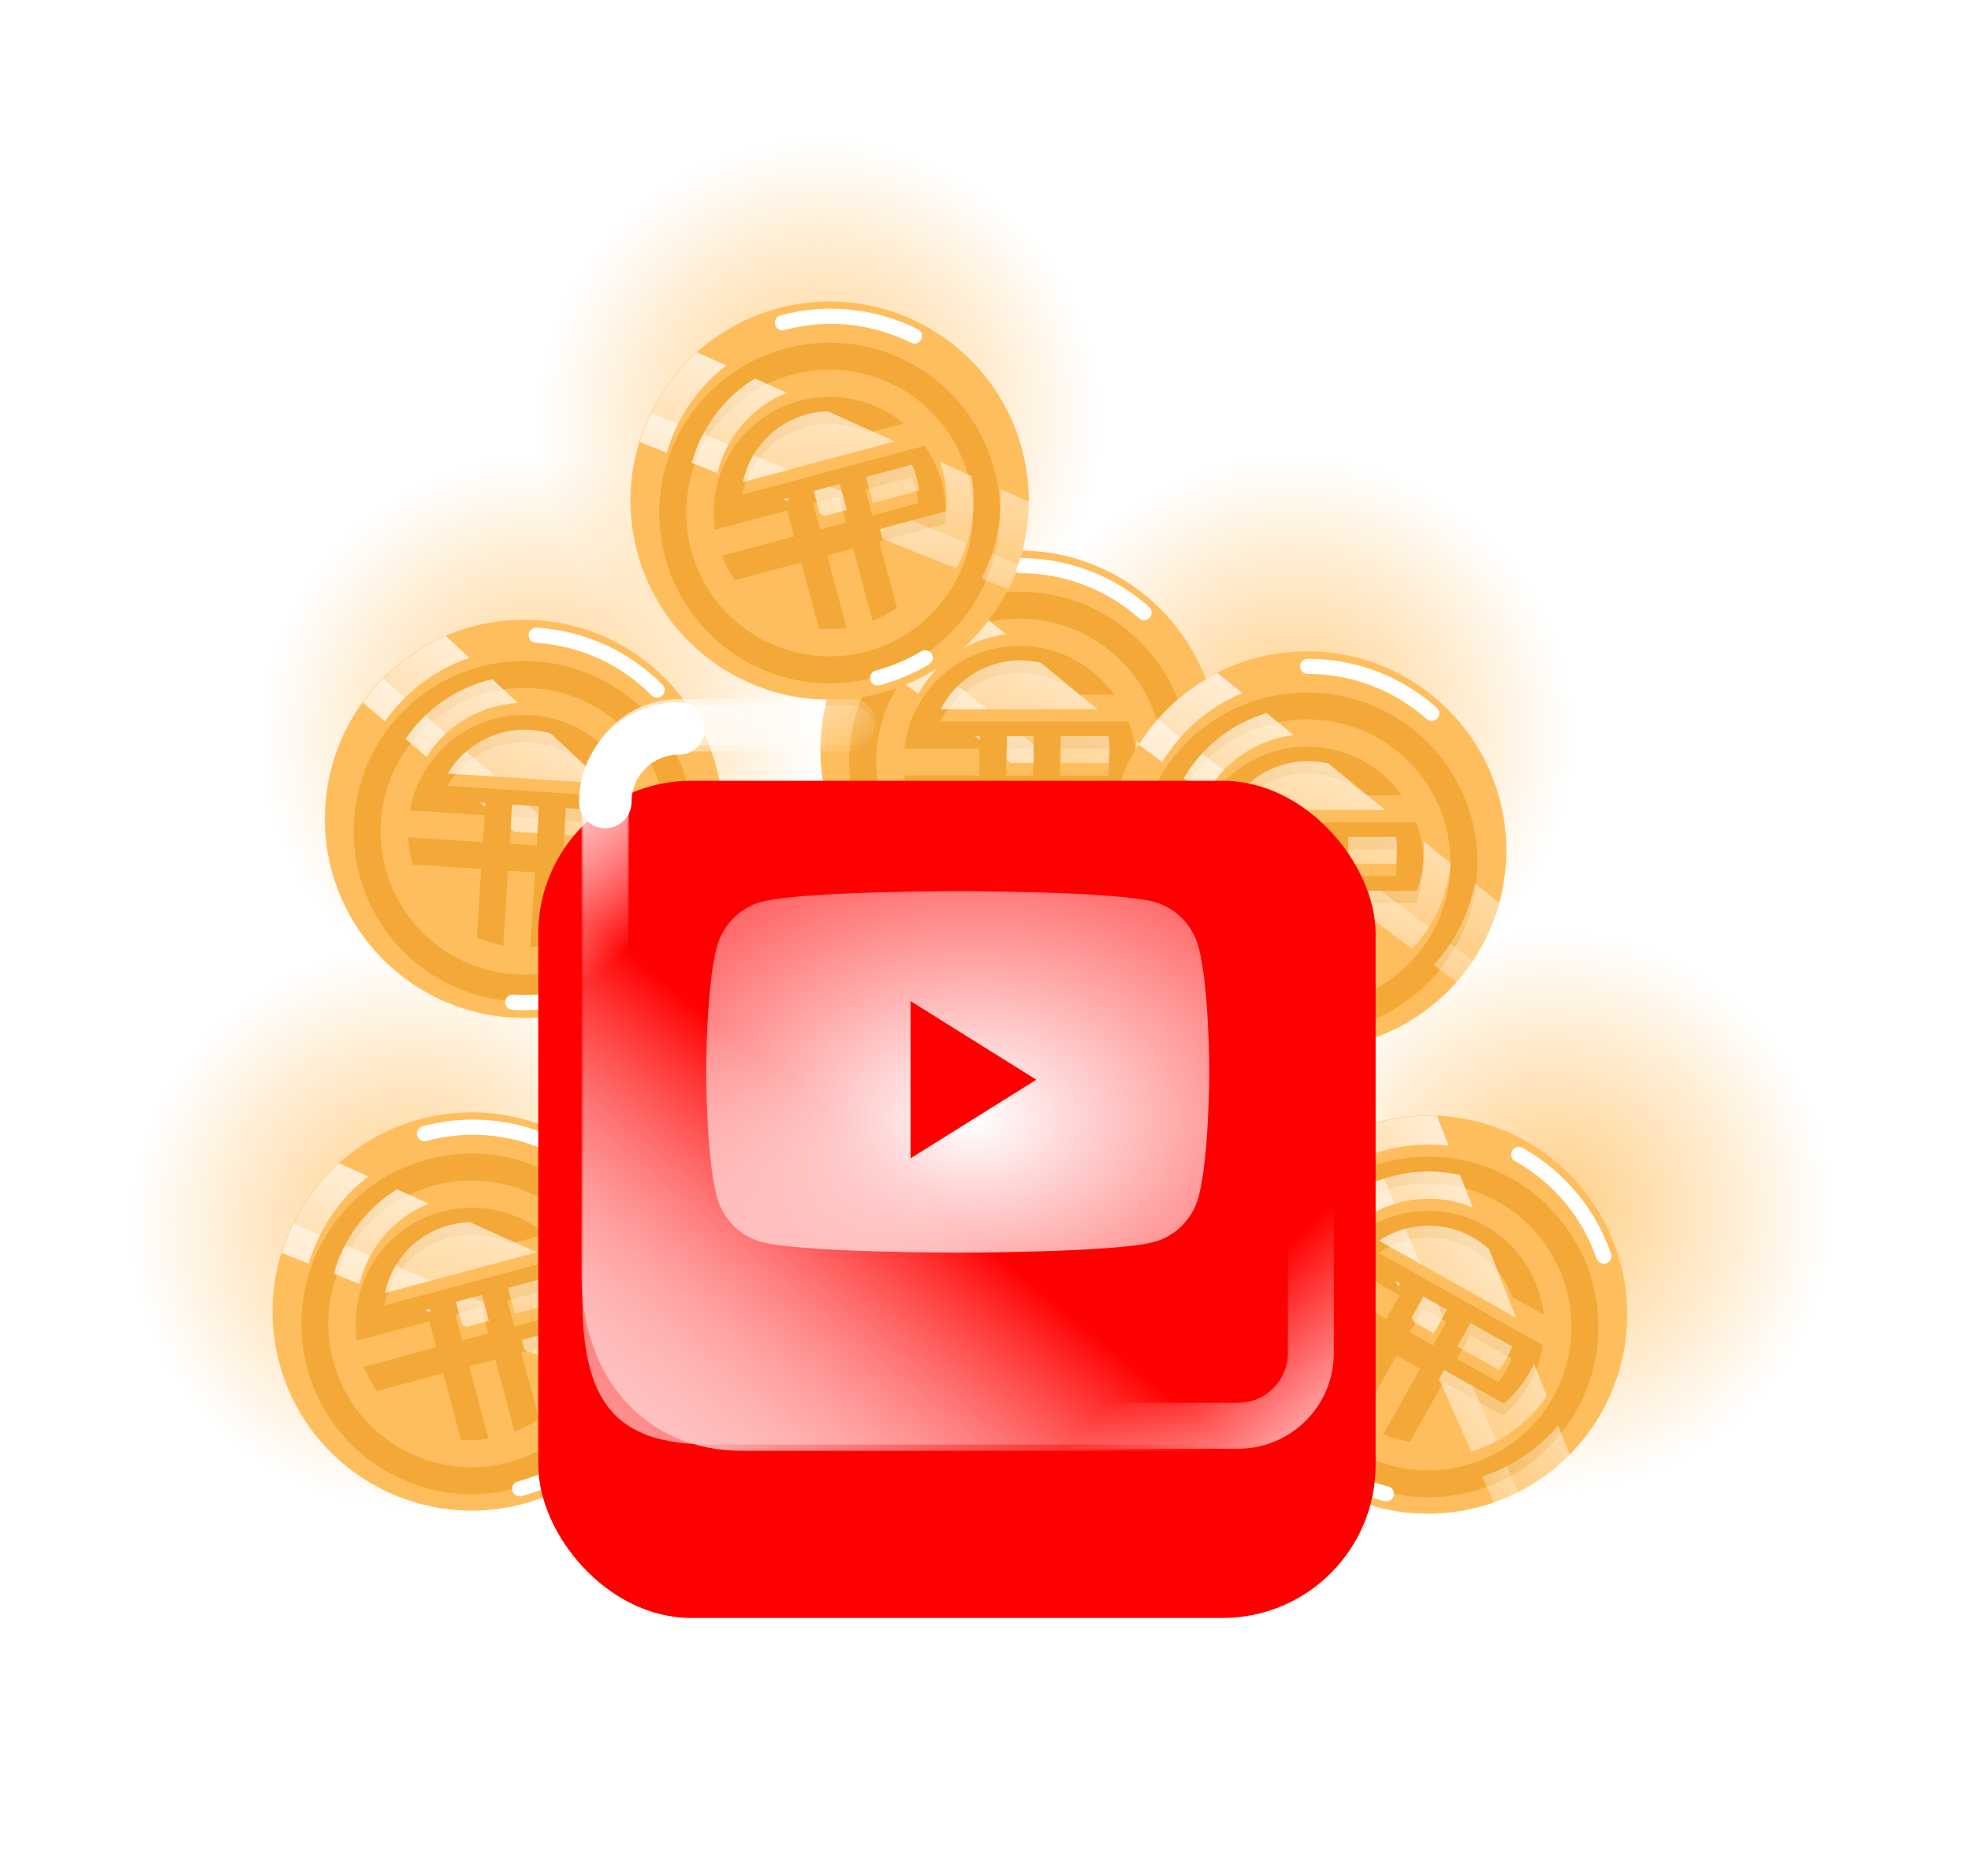 <svg width="166" height="158" viewBox="0 0 166 158" fill="none" xmlns="http://www.w3.org/2000/svg">
<g filter="url(#filter0_f)">
<circle cx="69.041" cy="35.382" r="23.521" fill="url(#paint0_radial)"/>
</g>
<g filter="url(#filter1_f)">
<circle cx="108.79" cy="62.023" r="23.521" fill="url(#paint1_radial)"/>
</g>
<g filter="url(#filter2_f)">
<circle cx="45.695" cy="62.023" r="23.521" fill="url(#paint2_radial)"/>
</g>
<g filter="url(#filter3_f)">
<circle cx="34.654" cy="103.366" r="23.521" fill="url(#paint3_radial)"/>
</g>
<g filter="url(#filter4_f)">
<circle cx="130.561" cy="102.036" r="23.521" fill="url(#paint4_radial)"/>
</g>
<g filter="url(#filter5_d)">
<path d="M102.64 55.787C102.64 65.049 95.131 72.559 85.868 72.559C76.605 72.559 69.096 65.049 69.096 55.787C69.096 46.524 76.605 39.014 85.868 39.014C95.131 39.014 102.64 46.524 102.64 55.787Z" fill="#FFBE5E"/>
<g filter="url(#filter6_i)">
<path d="M79.232 52.383H79.171C80.413 49.942 82.949 48.269 85.876 48.269C87.764 48.269 89.489 48.965 90.809 50.114H90.855H93.852C92.078 47.624 89.167 46 85.876 46C80.855 46 76.717 49.781 76.155 54.652L82.473 54.652V56.92H76.154L76.156 56.938C76.248 57.721 76.432 58.474 76.697 59.19H82.472V64.965C83.192 65.231 83.953 65.416 84.74 65.508V59.19H87.009V65.508C87.798 65.417 88.558 65.232 89.278 64.965V59.19H95.053C95.446 58.13 95.661 56.983 95.661 55.786C95.661 54.59 95.446 53.443 95.053 52.383H93.709H79.232ZM87.01 56.921H84.741V54.652H87.01V56.921ZM93.308 56.921H89.279V54.652H93.308C93.364 55.023 93.393 55.401 93.393 55.787C93.393 56.172 93.364 56.551 93.308 56.921Z" fill="#F4A837"/>
<path d="M85.868 41.439C77.944 41.439 71.52 47.863 71.52 55.786C71.52 63.71 77.944 70.134 85.868 70.134C93.792 70.134 100.216 63.71 100.216 55.786C100.216 47.863 93.792 41.439 85.868 41.439ZM85.868 67.861C79.199 67.861 73.793 62.455 73.793 55.786C73.793 49.118 79.199 43.712 85.868 43.712C92.537 43.712 97.943 49.118 97.943 55.786C97.943 62.455 92.537 67.861 85.868 67.861Z" fill="#F4A837"/>
</g>
<path fill-rule="evenodd" clip-rule="evenodd" d="M85.268 40.28C85.268 39.927 85.554 39.641 85.907 39.641C90.077 39.641 93.885 41.198 96.779 43.761C97.044 43.995 97.068 44.399 96.834 44.663C96.6 44.927 96.196 44.952 95.932 44.718C93.263 42.354 89.753 40.919 85.907 40.919C85.554 40.919 85.268 40.633 85.268 40.28Z" fill="white"/>
<path fill-rule="evenodd" clip-rule="evenodd" d="M85.268 71.255C85.268 71.608 85.554 71.894 85.907 71.894C87.459 71.894 88.962 71.678 90.387 71.274C90.726 71.178 90.924 70.825 90.828 70.486C90.731 70.146 90.378 69.949 90.038 70.045C88.726 70.416 87.34 70.616 85.907 70.616C85.554 70.616 85.268 70.902 85.268 71.255Z" fill="white"/>
<g style="mix-blend-mode:overlay">
<path d="M71.703 46.881C73.314 44.316 75.6 42.217 78.312 40.834L80.399 42.539C77.584 43.714 75.223 45.759 73.653 48.339L71.703 46.881Z" fill="url(#paint5_linear)"/>
<path d="M94.702 64.072C96.509 62.157 97.697 59.651 97.945 56.874L95.682 55.025C95.701 55.276 95.711 55.53 95.711 55.787C95.711 56.983 95.496 58.13 95.103 59.19H89.328V60.055L94.702 64.072Z" fill="url(#paint6_linear)"/>
<path d="M96.532 65.44C98.261 63.54 99.487 61.174 99.999 58.552L102.078 60.251C101.391 62.746 100.142 65.008 98.475 66.893L96.532 65.44Z" fill="url(#paint7_linear)"/>
<path d="M85.135 56.921L84.791 56.664V54.653H87.06V56.921H85.135Z" fill="url(#paint8_linear)"/>
<path d="M82.523 54.969L82.099 54.652L82.523 54.652V54.969Z" fill="url(#paint9_linear)"/>
<path d="M77.337 51.092L75.483 49.707C77.011 47.092 79.493 45.102 82.452 44.217L84.724 46.073C81.533 46.464 78.816 48.391 77.337 51.092Z" fill="url(#paint10_linear)"/>
<path d="M87.657 48.469C87.102 48.339 86.522 48.269 85.926 48.269C82.999 48.269 80.463 49.942 79.222 52.383H92.448L87.657 48.469Z" fill="url(#paint11_linear)"/>
<path d="M89.329 56.921H93.358C93.414 56.551 93.443 56.172 93.443 55.787C93.443 55.401 93.414 55.023 93.358 54.653H89.329V56.921Z" fill="url(#paint12_linear)"/>
</g>
<g style="mix-blend-mode:overlay">
<path fill-rule="evenodd" clip-rule="evenodd" d="M73.275 44.766C72.698 45.427 72.172 46.134 71.703 46.881L73.653 48.339C74.107 47.593 74.627 46.892 75.205 46.243L73.275 44.766ZM77.015 47.63C76.434 48.264 75.92 48.96 75.483 49.707L77.337 51.093C77.749 50.34 78.257 49.648 78.845 49.032L77.015 47.63ZM80.66 50.422C80.081 50.991 79.593 51.653 79.222 52.383H83.22L80.66 50.422ZM86.182 54.653H84.791V56.664L85.135 56.921H87.06V55.325L86.182 54.653ZM92.106 59.19H89.328V60.055L94.702 64.072C95.227 63.515 95.7 62.909 96.113 62.26L92.106 59.19ZM99.845 65.119L97.923 63.646C97.507 64.281 97.041 64.881 96.532 65.44L98.475 66.893C98.97 66.333 99.428 65.741 99.845 65.119ZM82.523 54.969L82.099 54.652L82.523 54.652V54.969Z" fill="url(#paint13_linear)"/>
</g>
</g>
<g filter="url(#filter7_d)">
<path d="M60.87 62.691C60.277 71.934 52.303 78.947 43.059 78.354C33.815 77.761 26.802 69.787 27.395 60.542C27.988 51.299 35.963 44.286 45.207 44.879C54.451 45.472 61.464 53.447 60.87 62.691Z" fill="#FFBE5E"/>
<g filter="url(#filter8_i)">
<path d="M37.729 57.795L37.668 57.791C39.064 55.435 41.702 53.928 44.623 54.115C46.507 54.236 48.184 55.041 49.427 56.272L49.473 56.275L52.464 56.467C50.853 53.868 48.051 52.061 44.768 51.85C39.757 51.529 35.385 55.038 34.512 59.863L40.818 60.267L40.672 62.531L34.366 62.126L34.367 62.144C34.409 62.931 34.544 63.695 34.763 64.425L40.526 64.795L40.156 70.558C40.857 70.871 41.605 71.104 42.385 71.246L42.79 64.941L45.054 65.086L44.649 71.391C45.442 71.351 46.213 71.215 46.948 70.995L47.318 65.231L53.081 65.601C53.541 64.568 53.829 63.438 53.906 62.243C53.982 61.049 53.841 59.891 53.517 58.808L52.176 58.722L37.729 57.795ZM45.2 62.822L42.936 62.676L43.081 60.413L45.345 60.558L45.2 62.822ZM51.485 63.225L47.464 62.967L47.61 60.703L51.63 60.961C51.662 61.334 51.667 61.714 51.642 62.099C51.618 62.483 51.565 62.859 51.485 63.225Z" fill="#F4A837"/>
<path d="M45.052 47.298C37.144 46.791 30.323 52.79 29.815 60.698C29.308 68.605 35.307 75.427 43.214 75.934C51.122 76.442 57.944 70.443 58.451 62.535C58.959 54.628 52.96 47.806 45.052 47.298ZM43.36 73.666C36.705 73.239 31.656 67.498 32.083 60.843C32.51 54.188 38.252 49.139 44.906 49.566C51.561 49.993 56.61 55.735 56.183 62.39C55.756 69.045 50.015 74.094 43.36 73.666Z" fill="#F4A837"/>
</g>
<path fill-rule="evenodd" clip-rule="evenodd" d="M44.527 46.104C44.55 45.752 44.853 45.484 45.206 45.507C49.367 45.774 53.068 47.571 55.792 50.315C56.041 50.565 56.039 50.969 55.789 51.218C55.538 51.467 55.134 51.465 54.885 51.215C52.372 48.685 48.962 47.029 45.124 46.782C44.772 46.76 44.504 46.456 44.527 46.104Z" fill="white"/>
<path fill-rule="evenodd" clip-rule="evenodd" d="M42.544 77.014C42.521 77.367 42.788 77.67 43.141 77.693C44.69 77.792 46.203 77.673 47.651 77.362C47.996 77.287 48.215 76.948 48.141 76.603C48.067 76.258 47.727 76.038 47.382 76.112C46.048 76.399 44.653 76.509 43.222 76.418C42.87 76.395 42.566 76.662 42.544 77.014Z" fill="white"/>
<g style="mix-blend-mode:overlay">
<path d="M30.567 51.822C32.339 49.365 34.755 47.417 37.55 46.211L39.523 48.046C36.639 49.038 34.152 50.928 32.42 53.402L30.567 51.822Z" fill="url(#paint14_linear)"/>
<path d="M52.418 70.451C54.344 68.655 55.69 66.23 56.115 63.475L53.975 61.485C53.978 61.737 53.972 61.991 53.956 62.247C53.879 63.441 53.591 64.572 53.131 65.604L47.368 65.234L47.312 66.098L52.418 70.451Z" fill="url(#paint15_linear)"/>
<path d="M54.157 71.933C56.004 70.148 57.379 67.865 58.058 65.282L60.024 67.11C59.178 69.556 57.787 71.733 56.003 73.507L54.157 71.933Z" fill="url(#paint16_linear)"/>
<path d="M43.329 62.702L43.002 62.423L43.131 60.416L45.395 60.561L45.25 62.825L43.329 62.702Z" fill="url(#paint17_linear)"/>
<path d="M40.847 60.586L40.445 60.243L40.867 60.27L40.847 60.586Z" fill="url(#paint18_linear)"/>
<path d="M35.92 56.386L34.159 54.884C35.85 52.372 38.455 50.546 41.465 49.852L43.614 51.85C40.404 52.035 37.569 53.785 35.92 56.386Z" fill="url(#paint19_linear)"/>
<path d="M46.387 54.429C45.841 54.263 45.267 54.157 44.672 54.118C41.752 53.931 39.114 55.438 37.718 57.795L50.917 58.642L46.387 54.429Z" fill="url(#paint20_linear)"/>
<path d="M47.514 62.971L51.535 63.228C51.614 62.863 51.668 62.487 51.693 62.102C51.717 61.717 51.712 61.337 51.68 60.964L47.66 60.706L47.514 62.971Z" fill="url(#paint21_linear)"/>
</g>
<g style="mix-blend-mode:overlay">
<path fill-rule="evenodd" clip-rule="evenodd" d="M32.272 49.811C31.653 50.435 31.083 51.107 30.567 51.822L32.42 53.401C32.92 52.686 33.484 52.02 34.102 51.41L32.272 49.811ZM35.82 52.91C35.2 53.505 34.642 54.166 34.159 54.884L35.92 56.386C36.379 55.661 36.931 55.002 37.556 54.426L35.82 52.91ZM39.279 55.929C38.664 56.46 38.136 57.089 37.718 57.794L41.708 58.05L39.279 55.929ZM44.519 60.505L43.131 60.416L43.002 62.423L43.329 62.702L45.249 62.825L45.352 61.232L44.519 60.505ZM50.14 65.412L47.368 65.234L47.312 66.098L52.418 70.451C52.978 69.928 53.489 69.353 53.942 68.732L50.14 65.412ZM57.484 71.824L55.66 70.232C55.204 70.839 54.701 71.407 54.157 71.933L56.003 73.507C56.532 72.98 57.027 72.418 57.484 71.824ZM40.847 60.586L40.444 60.243L40.867 60.27L40.847 60.586Z" fill="url(#paint22_linear)"/>
</g>
</g>
<g filter="url(#filter9_d)">
<path d="M126.863 64.272C126.863 73.535 119.354 81.044 110.091 81.044C100.828 81.044 93.319 73.535 93.319 64.272C93.319 55.01 100.828 47.5 110.091 47.5C119.354 47.5 126.863 55.01 126.863 64.272Z" fill="#FFBE5E"/>
<g filter="url(#filter10_i)">
<path d="M103.455 60.869H103.394C104.636 58.428 107.172 56.755 110.099 56.755C111.987 56.755 113.712 57.451 115.032 58.6H115.078H118.075C116.3 56.11 113.389 54.486 110.099 54.486C105.077 54.486 100.94 58.267 100.377 63.138L106.696 63.138V65.406H100.376L100.379 65.424C100.471 66.206 100.655 66.96 100.92 67.676H106.695V73.45C107.414 73.717 108.175 73.902 108.963 73.994V67.676H111.232V73.994C112.02 73.903 112.781 73.718 113.501 73.451V67.676H119.275C119.669 66.616 119.883 65.469 119.883 64.272C119.883 63.075 119.669 61.929 119.275 60.869H117.932H103.455ZM111.232 65.407H108.964V63.138H111.232V65.407ZM117.53 65.407H113.502V63.138H117.53C117.587 63.508 117.616 63.887 117.616 64.273C117.616 64.658 117.587 65.037 117.53 65.407Z" fill="#F4A837"/>
<path d="M110.091 49.925C102.167 49.925 95.744 56.349 95.744 64.272C95.744 72.196 102.167 78.62 110.091 78.62C118.015 78.62 124.439 72.196 124.439 64.272C124.439 56.349 118.015 49.925 110.091 49.925ZM110.091 76.347C103.423 76.347 98.016 70.941 98.016 64.272C98.016 57.604 103.423 52.197 110.091 52.197C116.76 52.197 122.166 57.604 122.166 64.272C122.166 70.941 116.76 76.347 110.091 76.347Z" fill="#F4A837"/>
</g>
<path fill-rule="evenodd" clip-rule="evenodd" d="M109.491 48.766C109.491 48.413 109.777 48.127 110.13 48.127C114.3 48.127 118.108 49.684 121.002 52.247C121.266 52.481 121.291 52.885 121.057 53.149C120.823 53.413 120.419 53.438 120.155 53.204C117.485 50.84 113.976 49.405 110.13 49.405C109.777 49.405 109.491 49.119 109.491 48.766Z" fill="white"/>
<path fill-rule="evenodd" clip-rule="evenodd" d="M109.491 79.74C109.491 80.093 109.777 80.379 110.13 80.379C111.682 80.379 113.185 80.164 114.609 79.76C114.949 79.664 115.146 79.311 115.05 78.971C114.954 78.632 114.601 78.434 114.261 78.531C112.949 78.902 111.563 79.102 110.13 79.102C109.777 79.102 109.491 79.388 109.491 79.74Z" fill="white"/>
<g style="mix-blend-mode:overlay">
<path d="M95.926 55.367C97.537 52.801 99.823 50.703 102.535 49.32L104.621 51.025C101.806 52.199 99.445 54.245 97.876 56.824L95.926 55.367Z" fill="url(#paint23_linear)"/>
<path d="M118.924 72.558C120.732 70.643 121.92 68.136 122.167 65.36L119.904 63.511C119.924 63.762 119.933 64.016 119.933 64.272C119.933 65.469 119.719 66.616 119.326 67.676H113.551V68.541L118.924 72.558Z" fill="url(#paint24_linear)"/>
<path d="M120.755 73.926C122.484 72.026 123.71 69.66 124.222 67.038L126.301 68.737C125.614 71.232 124.364 73.494 122.698 75.379L120.755 73.926Z" fill="url(#paint25_linear)"/>
<path d="M109.358 65.407L109.014 65.15V63.138H111.283V65.407H109.358Z" fill="url(#paint26_linear)"/>
<path d="M106.746 63.455L106.322 63.138L106.746 63.138V63.455Z" fill="url(#paint27_linear)"/>
<path d="M101.56 59.578L99.706 58.193C101.233 55.577 103.715 53.588 106.675 52.703L108.947 54.559C105.755 54.95 103.039 56.877 101.56 59.578Z" fill="url(#paint28_linear)"/>
<path d="M111.88 56.955C111.324 56.824 110.745 56.755 110.149 56.755C107.222 56.755 104.686 58.428 103.444 60.869H116.671L111.88 56.955Z" fill="url(#paint29_linear)"/>
<path d="M113.552 65.407H117.581C117.637 65.037 117.666 64.658 117.666 64.273C117.666 63.887 117.637 63.508 117.581 63.138H113.552V65.407Z" fill="url(#paint30_linear)"/>
</g>
<g style="mix-blend-mode:overlay">
<path fill-rule="evenodd" clip-rule="evenodd" d="M97.498 53.251C96.921 53.913 96.395 54.62 95.926 55.367L97.876 56.825C98.329 56.079 98.849 55.378 99.427 54.729L97.498 53.251ZM101.237 56.116C100.656 56.75 100.142 57.446 99.706 58.193L101.56 59.578C101.972 58.826 102.48 58.133 103.067 57.518L101.237 56.116ZM104.883 58.908C104.303 59.477 103.816 60.139 103.444 60.869H107.443L104.883 58.908ZM110.405 63.138H109.014V65.15L109.358 65.407H111.283V63.811L110.405 63.138ZM116.328 67.676H113.551V68.541L118.924 72.558C119.45 72.001 119.923 71.394 120.336 70.746L116.328 67.676ZM124.068 73.604L122.146 72.132C121.729 72.767 121.264 73.367 120.755 73.926L122.698 75.379C123.193 74.819 123.65 74.227 124.068 73.604ZM106.746 63.455L106.322 63.138L106.746 63.138V63.455Z" fill="url(#paint31_linear)"/>
</g>
</g>
<g filter="url(#filter11_d)">
<path d="M134.89 111.6C130.348 119.672 120.121 122.534 112.048 117.992C103.976 113.449 101.114 103.223 105.656 95.15C110.199 87.077 120.425 84.216 128.498 88.758C136.571 93.3 139.432 103.527 134.89 111.6Z" fill="#FFBE5E"/>
<g filter="url(#filter12_i)">
<path d="M116.158 97.154L116.106 97.125C118.385 95.606 121.416 95.392 123.966 96.827C125.612 97.753 126.774 99.205 127.361 100.854L127.401 100.877L130.013 102.346C129.687 99.306 127.947 96.463 125.079 94.85C120.703 92.387 115.242 93.654 112.364 97.623L117.87 100.721L116.758 102.698L111.251 99.599L111.244 99.616C110.941 100.343 110.731 101.09 110.611 101.843L115.644 104.675L112.812 109.708C113.309 110.294 113.881 110.828 114.523 111.294L117.621 105.788L119.598 106.901L116.5 112.407C117.232 112.714 117.985 112.926 118.744 113.046L121.576 108.013L126.608 110.845C127.471 110.114 128.22 109.22 128.807 108.177C129.394 107.134 129.769 106.029 129.946 104.913L128.775 104.254L116.158 97.154ZM120.711 104.923L118.734 103.811L119.847 101.834L121.824 102.946L120.711 104.923ZM126.2 108.012L122.689 106.036L123.802 104.059L127.313 106.035C127.18 106.385 127.02 106.729 126.831 107.065C126.642 107.401 126.431 107.717 126.2 108.012Z" fill="#F4A837"/>
<path d="M127.309 90.871C120.403 86.985 111.655 89.433 107.769 96.339C103.883 103.244 106.331 111.993 113.237 115.879C120.143 119.765 128.891 117.316 132.777 110.41C136.662 103.505 134.215 94.757 127.309 90.871ZM114.352 113.898C108.54 110.628 106.479 103.265 109.75 97.453C113.02 91.642 120.382 89.581 126.194 92.851C132.006 96.122 134.066 103.484 130.796 109.296C127.526 115.108 120.163 117.168 114.352 113.898Z" fill="#F4A837"/>
</g>
<path fill-rule="evenodd" clip-rule="evenodd" d="M127.354 89.567C127.527 89.259 127.917 89.15 128.224 89.323C131.859 91.368 134.414 94.592 135.68 98.245C135.795 98.579 135.618 98.943 135.285 99.058C134.951 99.174 134.587 98.997 134.472 98.664C133.305 95.294 130.95 92.323 127.598 90.437C127.29 90.264 127.181 89.874 127.354 89.567Z" fill="white"/>
<path fill-rule="evenodd" clip-rule="evenodd" d="M112.165 116.561C111.992 116.869 112.101 117.258 112.408 117.431C113.761 118.193 115.177 118.742 116.616 119.089C116.959 119.171 117.305 118.96 117.387 118.617C117.47 118.274 117.259 117.929 116.916 117.846C115.59 117.526 114.284 117.02 113.035 116.318C112.728 116.145 112.338 116.254 112.165 116.561Z" fill="white"/>
<g style="mix-blend-mode:overlay">
<path d="M112.295 88.667C114.956 87.221 117.978 86.513 121.019 86.638L122.002 89.147C118.973 88.79 115.912 89.415 113.279 90.894L112.295 88.667Z" fill="url(#paint32_linear)"/>
<path d="M123.908 114.927C126.422 114.145 128.686 112.543 130.264 110.244L129.198 107.523C129.092 107.752 128.976 107.978 128.85 108.201C128.264 109.244 127.514 110.138 126.652 110.869L121.619 108.037L121.194 108.792L123.908 114.927Z" fill="url(#paint33_linear)"/>
<path d="M124.832 117.018C127.271 116.21 129.5 114.749 131.232 112.715L132.211 115.215C130.388 117.052 128.19 118.411 125.813 119.236L124.832 117.018Z" fill="url(#paint34_linear)"/>
<path d="M119.077 104.004L118.903 103.611L119.89 101.858L121.867 102.971L120.755 104.948L119.077 104.004Z" fill="url(#paint35_linear)"/>
<path d="M117.758 101.022L117.544 100.538L117.913 100.746L117.758 101.022Z" fill="url(#paint36_linear)"/>
<path d="M115.139 95.1L114.203 92.984C116.817 91.453 119.956 90.937 122.969 91.616L124.039 94.348C121.066 93.124 117.753 93.472 115.139 95.1Z" fill="url(#paint37_linear)"/>
<path d="M125.42 97.875C125 97.489 124.529 97.144 124.009 96.852C121.459 95.417 118.428 95.631 116.149 97.149L127.676 103.635L125.42 97.875Z" fill="url(#paint38_linear)"/>
<path d="M122.732 106.061L126.243 108.036C126.474 107.741 126.685 107.426 126.874 107.09C127.063 106.754 127.223 106.409 127.356 106.059L123.845 104.084L122.732 106.061Z" fill="url(#paint39_linear)"/>
</g>
<g style="mix-blend-mode:overlay">
<path fill-rule="evenodd" clip-rule="evenodd" d="M114.703 87.594C113.875 87.888 113.07 88.246 112.295 88.667L113.28 90.894C114.041 90.466 114.838 90.11 115.659 89.829L114.703 87.594ZM116.557 91.925C115.74 92.192 114.95 92.547 114.204 92.984L115.14 95.1C115.868 94.647 116.65 94.292 117.464 94.044L116.557 91.925ZM118.364 96.146C117.581 96.357 116.831 96.695 116.149 97.149L119.634 99.11L118.364 96.146ZM121.103 102.54L119.89 101.858L118.904 103.611L119.078 104.004L120.755 104.948L121.538 103.557L121.103 102.54ZM124.04 109.4L121.619 108.037L121.195 108.792L123.908 114.928C124.639 114.7 125.349 114.403 126.027 114.04L124.04 109.4ZM127.878 118.362L126.925 116.136C126.25 116.485 125.551 116.78 124.833 117.018L125.814 119.236C126.519 118.991 127.209 118.699 127.878 118.362ZM117.759 101.022L117.545 100.538L117.914 100.746L117.759 101.022Z" fill="url(#paint40_linear)"/>
</g>
</g>
<g filter="url(#filter13_d)">
<path d="M55.926 98.776C58.323 107.723 53.013 116.92 44.066 119.317C35.119 121.715 25.922 116.405 23.524 107.458C21.127 98.51 26.437 89.314 35.384 86.916C44.331 84.519 53.528 89.829 55.926 98.776Z" fill="#FFBE5E"/>
<g filter="url(#filter14_i)">
<path d="M32.434 101.547L32.376 101.563C32.943 98.883 34.96 96.611 37.787 95.853C39.611 95.365 41.457 95.59 43.029 96.359L43.074 96.347L45.968 95.571C43.61 93.625 40.378 92.81 37.2 93.662C32.349 94.961 29.331 99.685 30.049 104.535L36.152 102.9L36.739 105.091L30.635 106.726L30.642 106.743C30.933 107.475 31.306 108.155 31.747 108.778L37.325 107.283L38.82 112.861C39.584 112.933 40.367 112.914 41.152 112.799L39.517 106.696L41.708 106.109L43.343 112.212C44.081 111.92 44.768 111.545 45.394 111.1L43.899 105.521L49.477 104.027C49.583 102.901 49.493 101.738 49.184 100.582C48.874 99.426 48.37 98.374 47.716 97.452L46.418 97.8L32.434 101.547ZM41.121 103.917L38.93 104.504L38.343 102.313L40.534 101.726L41.121 103.917ZM47.205 102.287L43.313 103.33L42.726 101.138L46.617 100.096C46.767 100.439 46.894 100.797 46.993 101.17C47.093 101.542 47.163 101.915 47.205 102.287Z" fill="#F4A837"/>
<path d="M36.011 89.258C28.357 91.309 23.816 99.176 25.866 106.83C27.917 114.484 35.784 119.026 43.438 116.975C51.092 114.924 55.634 107.057 53.584 99.403C51.533 91.75 43.666 87.207 36.011 89.258ZM42.85 114.78C36.409 116.506 29.788 112.683 28.061 106.242C26.335 99.8 30.158 93.179 36.6 91.453C43.041 89.727 49.662 93.55 51.388 99.992C53.114 106.433 49.291 113.054 42.85 114.78Z" fill="#F4A837"/>
</g>
<path fill-rule="evenodd" clip-rule="evenodd" d="M35.132 88.294C35.041 87.953 35.243 87.603 35.584 87.512C39.612 86.432 43.693 86.95 47.152 88.677C47.468 88.835 47.596 89.218 47.439 89.534C47.281 89.85 46.897 89.978 46.581 89.82C43.391 88.228 39.63 87.751 35.915 88.746C35.574 88.837 35.224 88.635 35.132 88.294Z" fill="white"/>
<path fill-rule="evenodd" clip-rule="evenodd" d="M43.149 118.213C43.24 118.554 43.591 118.756 43.932 118.665C45.431 118.263 46.827 117.666 48.099 116.907C48.402 116.727 48.501 116.334 48.32 116.031C48.139 115.728 47.747 115.629 47.444 115.81C46.272 116.509 44.985 117.06 43.601 117.43C43.26 117.522 43.058 117.872 43.149 118.213Z" fill="white"/>
<g style="mix-blend-mode:overlay">
<path d="M23.738 98.181C24.63 95.286 26.295 92.667 28.556 90.63L31.013 91.737C28.598 93.599 26.847 96.186 25.998 99.084L23.738 98.181Z" fill="url(#paint41_linear)"/>
<path d="M50.402 108.834C51.652 106.516 52.151 103.788 51.672 101.041L49.007 99.841C49.091 100.079 49.166 100.322 49.232 100.569C49.542 101.725 49.632 102.889 49.526 104.014L43.948 105.509L44.172 106.345L50.402 108.834Z" fill="url(#paint42_linear)"/>
<path d="M52.524 109.682C53.703 107.399 54.275 104.796 54.091 102.131L56.538 103.233C56.52 105.821 55.899 108.33 54.777 110.582L52.524 109.682Z" fill="url(#paint43_linear)"/>
<path d="M39.311 104.403L38.912 104.243L38.391 102.3L40.583 101.713L41.17 103.904L39.311 104.403Z" fill="url(#paint44_linear)"/>
<path d="M36.282 103.193L35.791 102.996L36.2 102.887L36.282 103.193Z" fill="url(#paint45_linear)"/>
<path d="M30.27 100.791L28.121 99.932C28.919 97.011 30.802 94.446 33.431 92.825L36.106 94.031C33.125 95.234 31 97.799 30.27 100.791Z" fill="url(#paint46_linear)"/>
<path d="M39.56 95.586C38.989 95.603 38.411 95.686 37.836 95.841C35.008 96.598 32.992 98.87 32.424 101.55L45.2 98.126L39.56 95.586Z" fill="url(#paint47_linear)"/>
<path d="M43.362 103.317L47.253 102.274C47.212 101.902 47.142 101.529 47.042 101.157C46.942 100.784 46.816 100.426 46.666 100.083L42.775 101.126L43.362 103.317Z" fill="url(#paint48_linear)"/>
</g>
<g style="mix-blend-mode:overlay">
<path fill-rule="evenodd" clip-rule="evenodd" d="M24.709 95.73C24.323 96.519 23.998 97.338 23.738 98.181L25.999 99.084C26.244 98.246 26.565 97.434 26.955 96.659L24.709 95.73ZM29.062 97.529C28.665 98.292 28.349 99.097 28.121 99.932L30.27 100.791C30.473 99.957 30.785 99.157 31.193 98.41L29.062 97.529ZM33.306 99.283C32.894 99.982 32.594 100.748 32.424 101.55L36.286 100.515L33.306 99.283ZM39.735 101.94L38.392 102.3L38.912 104.243L39.311 104.402L41.17 103.904L40.757 102.362L39.735 101.94ZM46.631 104.79L43.948 105.509L44.172 106.345L50.402 108.834C50.766 108.16 51.066 107.451 51.297 106.718L46.631 104.79ZM55.641 108.513L53.404 107.589C53.166 108.31 52.871 109.009 52.525 109.681L54.777 110.581C55.11 109.913 55.399 109.222 55.641 108.513ZM36.282 103.193L35.791 102.996L36.2 102.887L36.282 103.193Z" fill="url(#paint49_linear)"/>
</g>
</g>
<g filter="url(#filter15_d)">
<path d="M86.073 30.467C88.471 39.414 83.161 48.611 74.214 51.008C65.267 53.406 56.07 48.096 53.672 39.148C51.275 30.201 56.585 21.005 65.532 18.607C74.479 16.21 83.676 21.519 86.073 30.467Z" fill="#FFBE5E"/>
<g filter="url(#filter16_i)">
<path d="M62.582 33.238L62.523 33.254C63.091 30.574 65.108 28.302 67.935 27.544C69.759 27.056 71.605 27.281 73.177 28.05L73.222 28.038L76.116 27.262C73.758 25.316 70.526 24.501 67.348 25.353C62.497 26.652 59.479 31.376 60.197 36.226L66.3 34.59L66.887 36.782L60.783 38.417L60.79 38.434C61.081 39.166 61.454 39.846 61.895 40.469L67.473 38.974L68.968 44.552C69.732 44.624 70.515 44.605 71.3 44.49L69.665 38.387L71.856 37.8L73.491 43.903C74.229 43.611 74.916 43.236 75.542 42.791L74.047 37.212L79.625 35.718C79.731 34.592 79.641 33.429 79.332 32.273C79.022 31.117 78.518 30.065 77.864 29.143L76.566 29.491L62.582 33.238ZM71.269 35.608L69.078 36.195L68.491 34.004L70.682 33.417L71.269 35.608ZM77.353 33.978L73.461 35.021L72.874 32.83L76.765 31.787C76.915 32.13 77.042 32.488 77.141 32.861C77.241 33.233 77.311 33.606 77.353 33.978Z" fill="#F4A837"/>
<path d="M66.159 20.949C58.505 23 53.963 30.868 56.014 38.521C58.065 46.175 65.932 50.717 73.586 48.666C81.24 46.615 85.782 38.748 83.731 31.094C81.681 23.441 73.814 18.898 66.159 20.949ZM72.998 46.471C66.557 48.197 59.935 44.374 58.209 37.933C56.483 31.492 60.306 24.87 66.748 23.145C73.189 21.419 79.81 25.241 81.536 31.683C83.262 38.124 79.439 44.745 72.998 46.471Z" fill="#F4A837"/>
</g>
<path fill-rule="evenodd" clip-rule="evenodd" d="M65.28 19.985C65.189 19.645 65.391 19.294 65.732 19.203C69.76 18.123 73.841 18.642 77.3 20.368C77.616 20.526 77.744 20.91 77.587 21.225C77.429 21.541 77.045 21.669 76.729 21.512C73.539 19.919 69.778 19.442 66.063 20.437C65.722 20.529 65.371 20.326 65.28 19.985Z" fill="white"/>
<path fill-rule="evenodd" clip-rule="evenodd" d="M73.297 49.904C73.388 50.245 73.739 50.447 74.08 50.356C75.579 49.954 76.975 49.357 78.246 48.598C78.55 48.417 78.649 48.025 78.468 47.722C78.287 47.419 77.895 47.32 77.592 47.501C76.42 48.199 75.133 48.75 73.749 49.121C73.408 49.213 73.206 49.563 73.297 49.904Z" fill="white"/>
<g style="mix-blend-mode:overlay">
<path d="M53.886 29.872C54.778 26.977 56.443 24.358 58.704 22.321L61.161 23.427C58.746 25.29 56.995 27.877 56.146 30.775L53.886 29.872Z" fill="url(#paint50_linear)"/>
<path d="M80.55 40.525C81.8 38.207 82.299 35.479 81.82 32.732L79.155 31.532C79.239 31.77 79.314 32.013 79.38 32.26C79.69 33.416 79.779 34.58 79.674 35.705L74.096 37.2L74.32 38.036L80.55 40.525Z" fill="url(#paint51_linear)"/>
<path d="M82.672 41.373C83.851 39.09 84.423 36.487 84.239 33.822L86.686 34.924C86.668 37.512 86.047 40.021 84.925 42.273L82.672 41.373Z" fill="url(#paint52_linear)"/>
<path d="M69.459 36.093L69.06 35.934L68.539 33.991L70.731 33.404L71.318 35.595L69.459 36.093Z" fill="url(#paint53_linear)"/>
<path d="M66.43 34.884L65.939 34.687L66.348 34.578L66.43 34.884Z" fill="url(#paint54_linear)"/>
<path d="M60.418 32.482L58.269 31.623C59.067 28.701 60.95 26.137 63.579 24.516L66.254 25.721C63.273 26.925 61.148 29.489 60.418 32.482Z" fill="url(#paint55_linear)"/>
<path d="M69.708 27.277C69.137 27.294 68.559 27.377 67.984 27.532C65.156 28.289 63.14 30.561 62.572 33.241L75.348 29.817L69.708 27.277Z" fill="url(#paint56_linear)"/>
<path d="M73.51 35.008L77.401 33.965C77.36 33.593 77.29 33.22 77.19 32.848C77.09 32.475 76.964 32.117 76.814 31.774L72.922 32.817L73.51 35.008Z" fill="url(#paint57_linear)"/>
</g>
<g style="mix-blend-mode:overlay">
<path fill-rule="evenodd" clip-rule="evenodd" d="M54.856 27.422C54.47 28.21 54.145 29.029 53.886 29.872L56.146 30.775C56.391 29.937 56.712 29.125 57.103 28.35L54.856 27.422ZM59.21 29.221C58.813 29.983 58.496 30.788 58.268 31.623L60.417 32.482C60.621 31.648 60.932 30.848 61.34 30.101L59.21 29.221ZM63.454 30.974C63.041 31.674 62.742 32.439 62.572 33.241L66.434 32.206L63.454 30.974ZM69.883 33.631L68.539 33.991L69.06 35.934L69.458 36.093L71.317 35.595L70.904 34.053L69.883 33.631ZM76.778 36.481L74.096 37.2L74.32 38.036L80.55 40.525C80.913 39.851 81.213 39.142 81.444 38.409L76.778 36.481ZM85.789 40.204L83.551 39.28C83.313 40.001 83.019 40.7 82.672 41.373L84.925 42.273C85.258 41.604 85.547 40.913 85.789 40.204ZM66.43 34.884L65.939 34.687L66.348 34.578L66.43 34.884Z" fill="url(#paint58_linear)"/>
</g>
</g>
<g filter="url(#filter17_dii)">
<rect x="45.52" y="55.034" width="70.523" height="70.523" rx="12.887" fill="#FF0000"/>
</g>
<path d="M57.176 61.362V61.362C53.754 61.362 50.98 64.137 50.98 67.559V67.559" stroke="white" stroke-width="4.419" stroke-linecap="round"/>
<g style="mix-blend-mode:overlay">
<path fill-rule="evenodd" clip-rule="evenodd" d="M48.983 67.488C48.983 63.036 52.592 59.428 57.044 59.428H71.675C72.743 59.428 73.609 60.294 73.609 61.362C73.609 62.431 72.743 63.297 71.675 63.297H57.044C54.729 63.297 52.852 65.173 52.852 67.488V82.12C52.852 83.188 51.986 84.054 50.917 84.054C49.849 84.054 48.983 83.188 48.983 82.12V67.488Z" fill="url(#paint59_linear)"/>
</g>
<g style="mix-blend-mode:overlay">
<path fill-rule="evenodd" clip-rule="evenodd" d="M112.336 113.978C112.336 118.43 108.727 122.039 104.275 122.039H89.644C88.575 122.039 87.709 121.173 87.709 120.104C87.709 119.036 88.575 118.17 89.644 118.17H104.275C106.59 118.17 108.467 116.293 108.467 113.978V99.347C108.467 98.278 109.333 97.412 110.401 97.412C111.47 97.412 112.336 98.278 112.336 99.347V113.978Z" fill="url(#paint60_linear)"/>
</g>
<g style="mix-blend-mode:overlay">
<path fill-rule="evenodd" clip-rule="evenodd" d="M48.983 107.509C48.983 115.842 54.16 122.212 62.493 122.212L107.826 122.212C109.826 122.212 111.447 120.59 111.447 118.591C111.447 116.591 113.447 71.89 111.447 71.89L99.305 79.736C94.972 79.736 91.459 76.223 91.459 71.89L56.225 79.736C56.225 77.736 54.604 76.115 52.604 76.115C50.604 76.115 48.983 77.736 48.983 79.736V107.509Z" fill="url(#paint61_linear)"/>
</g>
<path fill-rule="evenodd" clip-rule="evenodd" d="M97.214 75.977C99.037 76.477 100.473 77.951 100.96 79.823C101.846 83.216 101.846 90.295 101.846 90.295C101.846 90.295 101.846 97.374 100.96 100.767C100.473 102.639 99.037 104.114 97.214 104.614C93.91 105.523 80.659 105.523 80.659 105.523C80.659 105.523 67.409 105.523 64.105 104.614C62.282 104.114 60.846 102.639 60.358 100.767C59.473 97.374 59.473 90.295 59.473 90.295C59.473 90.295 59.473 83.216 60.358 79.823C60.846 77.951 62.282 76.477 64.105 75.977C67.409 75.068 80.659 75.068 80.659 75.068C80.659 75.068 93.91 75.068 97.214 75.977ZM76.688 84.332V97.574L87.281 90.953L76.688 84.332Z" fill="url(#paint62_radial)"/>
<g style="mix-blend-mode:hard-light">
<path fill-rule="evenodd" clip-rule="evenodd" d="M49.105 66.964C49.105 62.512 52.714 58.903 57.166 58.903H71.797C72.865 58.903 73.732 59.77 73.732 60.838C73.732 61.906 72.865 62.773 71.797 62.773H57.166C54.851 62.773 52.974 64.649 52.974 66.964V81.596C52.974 82.664 52.108 83.53 51.039 83.53C49.971 83.53 49.105 82.664 49.105 81.596V66.964Z" fill="url(#paint63_linear)"/>
</g>
<g style="mix-blend-mode:hard-light">
<path fill-rule="evenodd" clip-rule="evenodd" d="M49.105 106.985C48.558 118.066 51.605 121.687 59.938 121.687L107.948 121.688C109.948 121.688 111.569 120.066 111.569 118.066C111.569 116.066 113.569 71.366 111.569 71.366L99.427 79.212C95.094 79.212 91.581 75.699 91.581 71.366L56.348 79.212C56.348 77.212 54.726 75.59 52.726 75.59C50.727 75.59 49.105 77.212 49.105 79.212V106.985Z" fill="url(#paint64_linear)"/>
</g>
<defs>
<filter id="filter0_f" x="34.473" y="0.814" width="69.135" height="69.135" filterUnits="userSpaceOnUse" color-interpolation-filters="sRGB">
<feFlood flood-opacity="0" result="BackgroundImageFix"/>
<feBlend mode="normal" in="SourceGraphic" in2="BackgroundImageFix" result="shape"/>
<feGaussianBlur stdDeviation="5.523" result="effect1_foregroundBlur"/>
</filter>
<filter id="filter1_f" x="74.222" y="27.456" width="69.135" height="69.135" filterUnits="userSpaceOnUse" color-interpolation-filters="sRGB">
<feFlood flood-opacity="0" result="BackgroundImageFix"/>
<feBlend mode="normal" in="SourceGraphic" in2="BackgroundImageFix" result="shape"/>
<feGaussianBlur stdDeviation="5.523" result="effect1_foregroundBlur"/>
</filter>
<filter id="filter2_f" x="11.127" y="27.456" width="69.135" height="69.135" filterUnits="userSpaceOnUse" color-interpolation-filters="sRGB">
<feFlood flood-opacity="0" result="BackgroundImageFix"/>
<feBlend mode="normal" in="SourceGraphic" in2="BackgroundImageFix" result="shape"/>
<feGaussianBlur stdDeviation="5.523" result="effect1_foregroundBlur"/>
</filter>
<filter id="filter3_f" x="0.086" y="68.798" width="69.135" height="69.135" filterUnits="userSpaceOnUse" color-interpolation-filters="sRGB">
<feFlood flood-opacity="0" result="BackgroundImageFix"/>
<feBlend mode="normal" in="SourceGraphic" in2="BackgroundImageFix" result="shape"/>
<feGaussianBlur stdDeviation="5.523" result="effect1_foregroundBlur"/>
</filter>
<filter id="filter4_f" x="95.994" y="67.468" width="69.135" height="69.135" filterUnits="userSpaceOnUse" color-interpolation-filters="sRGB">
<feFlood flood-opacity="0" result="BackgroundImageFix"/>
<feBlend mode="normal" in="SourceGraphic" in2="BackgroundImageFix" result="shape"/>
<feGaussianBlur stdDeviation="5.523" result="effect1_foregroundBlur"/>
</filter>
<filter id="filter5_d" x="61.732" y="39.014" width="48.273" height="48.273" filterUnits="userSpaceOnUse" color-interpolation-filters="sRGB">
<feFlood flood-opacity="0" result="BackgroundImageFix"/>
<feColorMatrix in="SourceAlpha" type="matrix" values="0 0 0 0 0 0 0 0 0 0 0 0 0 0 0 0 0 0 127 0" result="hardAlpha"/>
<feOffset dy="7.364"/>
<feGaussianBlur stdDeviation="3.682"/>
<feColorMatrix type="matrix" values="0 0 0 0 0 0 0 0 0 0 0 0 0 0 0 0 0 0 0.25 0"/>
<feBlend mode="normal" in2="BackgroundImageFix" result="effect1_dropShadow"/>
<feBlend mode="normal" in="SourceGraphic" in2="effect1_dropShadow" result="shape"/>
</filter>
<filter id="filter6_i" x="71.52" y="41.439" width="28.695" height="29.738" filterUnits="userSpaceOnUse" color-interpolation-filters="sRGB">
<feFlood flood-opacity="0" result="BackgroundImageFix"/>
<feBlend mode="normal" in="SourceGraphic" in2="BackgroundImageFix" result="shape"/>
<feColorMatrix in="SourceAlpha" type="matrix" values="0 0 0 0 0 0 0 0 0 0 0 0 0 0 0 0 0 0 127 0" result="hardAlpha"/>
<feOffset dy="1.042"/>
<feGaussianBlur stdDeviation="2.085"/>
<feComposite in2="hardAlpha" operator="arithmetic" k2="-1" k3="1"/>
<feColorMatrix type="matrix" values="0 0 0 0 0.321 0 0 0 0 0 0 0 0 0 0 0 0 0 0.25 0"/>
<feBlend mode="normal" in2="shape" result="effect1_innerShadow"/>
</filter>
<filter id="filter7_d" x="18.957" y="43.805" width="50.352" height="50.352" filterUnits="userSpaceOnUse" color-interpolation-filters="sRGB">
<feFlood flood-opacity="0" result="BackgroundImageFix"/>
<feColorMatrix in="SourceAlpha" type="matrix" values="0 0 0 0 0 0 0 0 0 0 0 0 0 0 0 0 0 0 127 0" result="hardAlpha"/>
<feOffset dy="7.364"/>
<feGaussianBlur stdDeviation="3.682"/>
<feColorMatrix type="matrix" values="0 0 0 0 0 0 0 0 0 0 0 0 0 0 0 0 0 0 0.25 0"/>
<feBlend mode="normal" in2="BackgroundImageFix" result="effect1_dropShadow"/>
<feBlend mode="normal" in="SourceGraphic" in2="effect1_dropShadow" result="shape"/>
</filter>
<filter id="filter8_i" x="28.896" y="46.38" width="30.474" height="31.516" filterUnits="userSpaceOnUse" color-interpolation-filters="sRGB">
<feFlood flood-opacity="0" result="BackgroundImageFix"/>
<feBlend mode="normal" in="SourceGraphic" in2="BackgroundImageFix" result="shape"/>
<feColorMatrix in="SourceAlpha" type="matrix" values="0 0 0 0 0 0 0 0 0 0 0 0 0 0 0 0 0 0 127 0" result="hardAlpha"/>
<feOffset dy="1.042"/>
<feGaussianBlur stdDeviation="2.085"/>
<feComposite in2="hardAlpha" operator="arithmetic" k2="-1" k3="1"/>
<feColorMatrix type="matrix" values="0 0 0 0 0.321 0 0 0 0 0 0 0 0 0 0 0 0 0 0.25 0"/>
<feBlend mode="normal" in2="shape" result="effect1_innerShadow"/>
</filter>
<filter id="filter9_d" x="85.955" y="47.5" width="48.273" height="48.273" filterUnits="userSpaceOnUse" color-interpolation-filters="sRGB">
<feFlood flood-opacity="0" result="BackgroundImageFix"/>
<feColorMatrix in="SourceAlpha" type="matrix" values="0 0 0 0 0 0 0 0 0 0 0 0 0 0 0 0 0 0 127 0" result="hardAlpha"/>
<feOffset dy="7.364"/>
<feGaussianBlur stdDeviation="3.682"/>
<feColorMatrix type="matrix" values="0 0 0 0 0 0 0 0 0 0 0 0 0 0 0 0 0 0 0.25 0"/>
<feBlend mode="normal" in2="BackgroundImageFix" result="effect1_dropShadow"/>
<feBlend mode="normal" in="SourceGraphic" in2="effect1_dropShadow" result="shape"/>
</filter>
<filter id="filter10_i" x="95.744" y="49.925" width="28.695" height="29.738" filterUnits="userSpaceOnUse" color-interpolation-filters="sRGB">
<feFlood flood-opacity="0" result="BackgroundImageFix"/>
<feBlend mode="normal" in="SourceGraphic" in2="BackgroundImageFix" result="shape"/>
<feColorMatrix in="SourceAlpha" type="matrix" values="0 0 0 0 0 0 0 0 0 0 0 0 0 0 0 0 0 0 127 0" result="hardAlpha"/>
<feOffset dy="1.042"/>
<feGaussianBlur stdDeviation="2.085"/>
<feComposite in2="hardAlpha" operator="arithmetic" k2="-1" k3="1"/>
<feColorMatrix type="matrix" values="0 0 0 0 0.321 0 0 0 0 0 0 0 0 0 0 0 0 0 0.25 0"/>
<feBlend mode="normal" in2="shape" result="effect1_innerShadow"/>
</filter>
<filter id="filter11_d" x="90.067" y="80.533" width="60.412" height="60.412" filterUnits="userSpaceOnUse" color-interpolation-filters="sRGB">
<feFlood flood-opacity="0" result="BackgroundImageFix"/>
<feColorMatrix in="SourceAlpha" type="matrix" values="0 0 0 0 0 0 0 0 0 0 0 0 0 0 0 0 0 0 127 0" result="hardAlpha"/>
<feOffset dy="7.364"/>
<feGaussianBlur stdDeviation="3.682"/>
<feColorMatrix type="matrix" values="0 0 0 0 0 0 0 0 0 0 0 0 0 0 0 0 0 0 0.25 0"/>
<feBlend mode="normal" in2="BackgroundImageFix" result="effect1_dropShadow"/>
<feBlend mode="normal" in="SourceGraphic" in2="effect1_dropShadow" result="shape"/>
</filter>
<filter id="filter12_i" x="100.733" y="83.835" width="39.08" height="40.122" filterUnits="userSpaceOnUse" color-interpolation-filters="sRGB">
<feFlood flood-opacity="0" result="BackgroundImageFix"/>
<feBlend mode="normal" in="SourceGraphic" in2="BackgroundImageFix" result="shape"/>
<feColorMatrix in="SourceAlpha" type="matrix" values="0 0 0 0 0 0 0 0 0 0 0 0 0 0 0 0 0 0 127 0" result="hardAlpha"/>
<feOffset dy="1.042"/>
<feGaussianBlur stdDeviation="2.085"/>
<feComposite in2="hardAlpha" operator="arithmetic" k2="-1" k3="1"/>
<feColorMatrix type="matrix" values="0 0 0 0 0.321 0 0 0 0 0 0 0 0 0 0 0 0 0 0.25 0"/>
<feBlend mode="normal" in2="shape" result="effect1_innerShadow"/>
</filter>
<filter id="filter13_d" x="11.819" y="82.575" width="55.811" height="55.811" filterUnits="userSpaceOnUse" color-interpolation-filters="sRGB">
<feFlood flood-opacity="0" result="BackgroundImageFix"/>
<feColorMatrix in="SourceAlpha" type="matrix" values="0 0 0 0 0 0 0 0 0 0 0 0 0 0 0 0 0 0 127 0" result="hardAlpha"/>
<feOffset dy="7.364"/>
<feGaussianBlur stdDeviation="3.682"/>
<feColorMatrix type="matrix" values="0 0 0 0 0 0 0 0 0 0 0 0 0 0 0 0 0 0 0.25 0"/>
<feBlend mode="normal" in2="BackgroundImageFix" result="effect1_dropShadow"/>
<feBlend mode="normal" in="SourceGraphic" in2="effect1_dropShadow" result="shape"/>
</filter>
<filter id="filter14_i" x="22.153" y="85.545" width="35.144" height="36.187" filterUnits="userSpaceOnUse" color-interpolation-filters="sRGB">
<feFlood flood-opacity="0" result="BackgroundImageFix"/>
<feBlend mode="normal" in="SourceGraphic" in2="BackgroundImageFix" result="shape"/>
<feColorMatrix in="SourceAlpha" type="matrix" values="0 0 0 0 0 0 0 0 0 0 0 0 0 0 0 0 0 0 127 0" result="hardAlpha"/>
<feOffset dy="1.042"/>
<feGaussianBlur stdDeviation="2.085"/>
<feComposite in2="hardAlpha" operator="arithmetic" k2="-1" k3="1"/>
<feColorMatrix type="matrix" values="0 0 0 0 0.321 0 0 0 0 0 0 0 0 0 0 0 0 0 0.25 0"/>
<feBlend mode="normal" in2="shape" result="effect1_innerShadow"/>
</filter>
<filter id="filter15_d" x="41.967" y="14.266" width="55.811" height="55.811" filterUnits="userSpaceOnUse" color-interpolation-filters="sRGB">
<feFlood flood-opacity="0" result="BackgroundImageFix"/>
<feColorMatrix in="SourceAlpha" type="matrix" values="0 0 0 0 0 0 0 0 0 0 0 0 0 0 0 0 0 0 127 0" result="hardAlpha"/>
<feOffset dy="7.364"/>
<feGaussianBlur stdDeviation="3.682"/>
<feColorMatrix type="matrix" values="0 0 0 0 0 0 0 0 0 0 0 0 0 0 0 0 0 0 0.25 0"/>
<feBlend mode="normal" in2="BackgroundImageFix" result="effect1_dropShadow"/>
<feBlend mode="normal" in="SourceGraphic" in2="effect1_dropShadow" result="shape"/>
</filter>
<filter id="filter16_i" x="52.301" y="17.236" width="35.144" height="36.187" filterUnits="userSpaceOnUse" color-interpolation-filters="sRGB">
<feFlood flood-opacity="0" result="BackgroundImageFix"/>
<feBlend mode="normal" in="SourceGraphic" in2="BackgroundImageFix" result="shape"/>
<feColorMatrix in="SourceAlpha" type="matrix" values="0 0 0 0 0 0 0 0 0 0 0 0 0 0 0 0 0 0 127 0" result="hardAlpha"/>
<feOffset dy="1.042"/>
<feGaussianBlur stdDeviation="2.085"/>
<feComposite in2="hardAlpha" operator="arithmetic" k2="-1" k3="1"/>
<feColorMatrix type="matrix" values="0 0 0 0 0.321 0 0 0 0 0 0 0 0 0 0 0 0 0 0.25 0"/>
<feBlend mode="normal" in2="shape" result="effect1_innerShadow"/>
</filter>
<filter id="filter17_dii" x="23.855" y="44.294" width="113.477" height="113.477" filterUnits="userSpaceOnUse" color-interpolation-filters="sRGB">
<feFlood flood-opacity="0" result="BackgroundImageFix"/>
<feColorMatrix in="SourceAlpha" type="matrix" values="0 0 0 0 0 0 0 0 0 0 0 0 0 0 0 0 0 0 127 0" result="hardAlpha"/>
<feOffset dx="-0.187" dy="10.737"/>
<feGaussianBlur stdDeviation="10.739"/>
<feColorMatrix type="matrix" values="0 0 0 0 0.776 0 0 0 0 0 0 0 0 0 0 0 0 0 0.398 0"/>
<feBlend mode="normal" in2="BackgroundImageFix" result="effect1_dropShadow"/>
<feBlend mode="normal" in="SourceGraphic" in2="effect1_dropShadow" result="shape"/>
<feColorMatrix in="SourceAlpha" type="matrix" values="0 0 0 0 0 0 0 0 0 0 0 0 0 0 0 0 0 0 127 0" result="hardAlpha"/>
<feOffset dx="-0.077" dy="4.414"/>
<feGaussianBlur stdDeviation="2.207"/>
<feComposite in2="hardAlpha" operator="arithmetic" k2="-1" k3="1"/>
<feColorMatrix type="matrix" values="0 0 0 0 0.776 0 0 0 0 0 0 0 0 0 0 0 0 0 1 0"/>
<feBlend mode="normal" in2="shape" result="effect2_innerShadow"/>
<feColorMatrix in="SourceAlpha" type="matrix" values="0 0 0 0 0 0 0 0 0 0 0 0 0 0 0 0 0 0 127 0" result="hardAlpha"/>
<feOffset dx="0.077" dy="-4.414"/>
<feGaussianBlur stdDeviation="2.207"/>
<feComposite in2="hardAlpha" operator="arithmetic" k2="-1" k3="1"/>
<feColorMatrix type="matrix" values="0 0 0 0 0.775 0 0 0 0 0 0 0 0 0 0 0 0 0 1 0"/>
<feBlend mode="normal" in2="effect2_innerShadow" result="effect3_innerShadow"/>
</filter>
<radialGradient id="paint0_radial" cx="0" cy="0" r="1" gradientUnits="userSpaceOnUse" gradientTransform="translate(69.041 35.382) rotate(90) scale(23.521)">
<stop stop-color="#FFCE84"/>
<stop offset="1" stop-color="#FFCE84" stop-opacity="0"/>
</radialGradient>
<radialGradient id="paint1_radial" cx="0" cy="0" r="1" gradientUnits="userSpaceOnUse" gradientTransform="translate(108.79 62.023) rotate(90) scale(23.521)">
<stop stop-color="#FFCE84"/>
<stop offset="1" stop-color="#FFCE84" stop-opacity="0"/>
</radialGradient>
<radialGradient id="paint2_radial" cx="0" cy="0" r="1" gradientUnits="userSpaceOnUse" gradientTransform="translate(45.695 62.023) rotate(90) scale(23.521)">
<stop stop-color="#FFCE84"/>
<stop offset="1" stop-color="#FFCE84" stop-opacity="0"/>
</radialGradient>
<radialGradient id="paint3_radial" cx="0" cy="0" r="1" gradientUnits="userSpaceOnUse" gradientTransform="translate(34.654 103.366) rotate(90) scale(23.521)">
<stop stop-color="#FFCE84"/>
<stop offset="1" stop-color="#FFCE84" stop-opacity="0"/>
</radialGradient>
<radialGradient id="paint4_radial" cx="0" cy="0" r="1" gradientUnits="userSpaceOnUse" gradientTransform="translate(130.561 102.036) rotate(90) scale(23.521)">
<stop stop-color="#FFCE84"/>
<stop offset="1" stop-color="#FFCE84" stop-opacity="0"/>
</radialGradient>
<linearGradient id="paint5_linear" x1="97.834" y1="40.37" x2="87.378" y2="67.862" gradientUnits="userSpaceOnUse">
<stop stop-color="white"/>
<stop offset="1" stop-color="white" stop-opacity="0"/>
</linearGradient>
<linearGradient id="paint6_linear" x1="97.834" y1="40.37" x2="87.378" y2="67.862" gradientUnits="userSpaceOnUse">
<stop stop-color="white"/>
<stop offset="1" stop-color="white" stop-opacity="0"/>
</linearGradient>
<linearGradient id="paint7_linear" x1="97.834" y1="40.37" x2="87.378" y2="67.862" gradientUnits="userSpaceOnUse">
<stop stop-color="white"/>
<stop offset="1" stop-color="white" stop-opacity="0"/>
</linearGradient>
<linearGradient id="paint8_linear" x1="97.834" y1="40.37" x2="87.378" y2="67.862" gradientUnits="userSpaceOnUse">
<stop stop-color="white"/>
<stop offset="1" stop-color="white" stop-opacity="0"/>
</linearGradient>
<linearGradient id="paint9_linear" x1="97.834" y1="40.37" x2="87.378" y2="67.862" gradientUnits="userSpaceOnUse">
<stop stop-color="white"/>
<stop offset="1" stop-color="white" stop-opacity="0"/>
</linearGradient>
<linearGradient id="paint10_linear" x1="97.834" y1="40.37" x2="87.378" y2="67.862" gradientUnits="userSpaceOnUse">
<stop stop-color="white"/>
<stop offset="1" stop-color="white" stop-opacity="0"/>
</linearGradient>
<linearGradient id="paint11_linear" x1="97.834" y1="40.37" x2="87.378" y2="67.862" gradientUnits="userSpaceOnUse">
<stop stop-color="white"/>
<stop offset="1" stop-color="white" stop-opacity="0"/>
</linearGradient>
<linearGradient id="paint12_linear" x1="97.834" y1="40.37" x2="87.378" y2="67.862" gradientUnits="userSpaceOnUse">
<stop stop-color="white"/>
<stop offset="1" stop-color="white" stop-opacity="0"/>
</linearGradient>
<linearGradient id="paint13_linear" x1="97.834" y1="40.37" x2="87.378" y2="67.863" gradientUnits="userSpaceOnUse">
<stop stop-color="white"/>
<stop offset="1" stop-color="white" stop-opacity="0"/>
</linearGradient>
<linearGradient id="paint14_linear" x1="57.062" y1="46.998" x2="44.866" y2="73.764" gradientUnits="userSpaceOnUse">
<stop stop-color="white"/>
<stop offset="1" stop-color="white" stop-opacity="0"/>
</linearGradient>
<linearGradient id="paint15_linear" x1="57.062" y1="46.998" x2="44.866" y2="73.764" gradientUnits="userSpaceOnUse">
<stop stop-color="white"/>
<stop offset="1" stop-color="white" stop-opacity="0"/>
</linearGradient>
<linearGradient id="paint16_linear" x1="57.062" y1="46.998" x2="44.866" y2="73.764" gradientUnits="userSpaceOnUse">
<stop stop-color="white"/>
<stop offset="1" stop-color="white" stop-opacity="0"/>
</linearGradient>
<linearGradient id="paint17_linear" x1="57.062" y1="46.998" x2="44.866" y2="73.764" gradientUnits="userSpaceOnUse">
<stop stop-color="white"/>
<stop offset="1" stop-color="white" stop-opacity="0"/>
</linearGradient>
<linearGradient id="paint18_linear" x1="57.062" y1="46.998" x2="44.866" y2="73.764" gradientUnits="userSpaceOnUse">
<stop stop-color="white"/>
<stop offset="1" stop-color="white" stop-opacity="0"/>
</linearGradient>
<linearGradient id="paint19_linear" x1="57.062" y1="46.998" x2="44.866" y2="73.764" gradientUnits="userSpaceOnUse">
<stop stop-color="white"/>
<stop offset="1" stop-color="white" stop-opacity="0"/>
</linearGradient>
<linearGradient id="paint20_linear" x1="57.062" y1="46.998" x2="44.866" y2="73.764" gradientUnits="userSpaceOnUse">
<stop stop-color="white"/>
<stop offset="1" stop-color="white" stop-opacity="0"/>
</linearGradient>
<linearGradient id="paint21_linear" x1="57.062" y1="46.998" x2="44.866" y2="73.764" gradientUnits="userSpaceOnUse">
<stop stop-color="white"/>
<stop offset="1" stop-color="white" stop-opacity="0"/>
</linearGradient>
<linearGradient id="paint22_linear" x1="57.062" y1="46.998" x2="44.866" y2="73.764" gradientUnits="userSpaceOnUse">
<stop stop-color="white"/>
<stop offset="1" stop-color="white" stop-opacity="0"/>
</linearGradient>
<linearGradient id="paint23_linear" x1="122.057" y1="48.856" x2="111.6" y2="76.348" gradientUnits="userSpaceOnUse">
<stop stop-color="white"/>
<stop offset="1" stop-color="white" stop-opacity="0"/>
</linearGradient>
<linearGradient id="paint24_linear" x1="122.057" y1="48.856" x2="111.6" y2="76.348" gradientUnits="userSpaceOnUse">
<stop stop-color="white"/>
<stop offset="1" stop-color="white" stop-opacity="0"/>
</linearGradient>
<linearGradient id="paint25_linear" x1="122.057" y1="48.856" x2="111.6" y2="76.348" gradientUnits="userSpaceOnUse">
<stop stop-color="white"/>
<stop offset="1" stop-color="white" stop-opacity="0"/>
</linearGradient>
<linearGradient id="paint26_linear" x1="122.057" y1="48.856" x2="111.6" y2="76.348" gradientUnits="userSpaceOnUse">
<stop stop-color="white"/>
<stop offset="1" stop-color="white" stop-opacity="0"/>
</linearGradient>
<linearGradient id="paint27_linear" x1="122.057" y1="48.856" x2="111.6" y2="76.348" gradientUnits="userSpaceOnUse">
<stop stop-color="white"/>
<stop offset="1" stop-color="white" stop-opacity="0"/>
</linearGradient>
<linearGradient id="paint28_linear" x1="122.057" y1="48.856" x2="111.6" y2="76.348" gradientUnits="userSpaceOnUse">
<stop stop-color="white"/>
<stop offset="1" stop-color="white" stop-opacity="0"/>
</linearGradient>
<linearGradient id="paint29_linear" x1="122.057" y1="48.856" x2="111.6" y2="76.348" gradientUnits="userSpaceOnUse">
<stop stop-color="white"/>
<stop offset="1" stop-color="white" stop-opacity="0"/>
</linearGradient>
<linearGradient id="paint30_linear" x1="122.057" y1="48.856" x2="111.6" y2="76.348" gradientUnits="userSpaceOnUse">
<stop stop-color="white"/>
<stop offset="1" stop-color="white" stop-opacity="0"/>
</linearGradient>
<linearGradient id="paint31_linear" x1="122.057" y1="48.856" x2="111.6" y2="76.349" gradientUnits="userSpaceOnUse">
<stop stop-color="white"/>
<stop offset="1" stop-color="white" stop-opacity="0"/>
</linearGradient>
<linearGradient id="paint32_linear" x1="138.261" y1="95.807" x2="115.666" y2="114.639" gradientUnits="userSpaceOnUse">
<stop stop-color="white"/>
<stop offset="1" stop-color="white" stop-opacity="0"/>
</linearGradient>
<linearGradient id="paint33_linear" x1="138.261" y1="95.807" x2="115.666" y2="114.639" gradientUnits="userSpaceOnUse">
<stop stop-color="white"/>
<stop offset="1" stop-color="white" stop-opacity="0"/>
</linearGradient>
<linearGradient id="paint34_linear" x1="138.261" y1="95.807" x2="115.666" y2="114.639" gradientUnits="userSpaceOnUse">
<stop stop-color="white"/>
<stop offset="1" stop-color="white" stop-opacity="0"/>
</linearGradient>
<linearGradient id="paint35_linear" x1="138.261" y1="95.807" x2="115.666" y2="114.639" gradientUnits="userSpaceOnUse">
<stop stop-color="white"/>
<stop offset="1" stop-color="white" stop-opacity="0"/>
</linearGradient>
<linearGradient id="paint36_linear" x1="138.261" y1="95.807" x2="115.666" y2="114.639" gradientUnits="userSpaceOnUse">
<stop stop-color="white"/>
<stop offset="1" stop-color="white" stop-opacity="0"/>
</linearGradient>
<linearGradient id="paint37_linear" x1="138.261" y1="95.807" x2="115.666" y2="114.639" gradientUnits="userSpaceOnUse">
<stop stop-color="white"/>
<stop offset="1" stop-color="white" stop-opacity="0"/>
</linearGradient>
<linearGradient id="paint38_linear" x1="138.261" y1="95.807" x2="115.666" y2="114.639" gradientUnits="userSpaceOnUse">
<stop stop-color="white"/>
<stop offset="1" stop-color="white" stop-opacity="0"/>
</linearGradient>
<linearGradient id="paint39_linear" x1="138.261" y1="95.807" x2="115.666" y2="114.639" gradientUnits="userSpaceOnUse">
<stop stop-color="white"/>
<stop offset="1" stop-color="white" stop-opacity="0"/>
</linearGradient>
<linearGradient id="paint40_linear" x1="138.261" y1="95.807" x2="115.667" y2="114.639" gradientUnits="userSpaceOnUse">
<stop stop-color="white"/>
<stop offset="1" stop-color="white" stop-opacity="0"/>
</linearGradient>
<linearGradient id="paint41_linear" x1="47.294" y1="85.129" x2="44.309" y2="114.391" gradientUnits="userSpaceOnUse">
<stop stop-color="white"/>
<stop offset="1" stop-color="white" stop-opacity="0"/>
</linearGradient>
<linearGradient id="paint42_linear" x1="47.294" y1="85.129" x2="44.309" y2="114.391" gradientUnits="userSpaceOnUse">
<stop stop-color="white"/>
<stop offset="1" stop-color="white" stop-opacity="0"/>
</linearGradient>
<linearGradient id="paint43_linear" x1="47.294" y1="85.129" x2="44.309" y2="114.391" gradientUnits="userSpaceOnUse">
<stop stop-color="white"/>
<stop offset="1" stop-color="white" stop-opacity="0"/>
</linearGradient>
<linearGradient id="paint44_linear" x1="47.294" y1="85.129" x2="44.309" y2="114.391" gradientUnits="userSpaceOnUse">
<stop stop-color="white"/>
<stop offset="1" stop-color="white" stop-opacity="0"/>
</linearGradient>
<linearGradient id="paint45_linear" x1="47.294" y1="85.129" x2="44.309" y2="114.391" gradientUnits="userSpaceOnUse">
<stop stop-color="white"/>
<stop offset="1" stop-color="white" stop-opacity="0"/>
</linearGradient>
<linearGradient id="paint46_linear" x1="47.294" y1="85.129" x2="44.309" y2="114.391" gradientUnits="userSpaceOnUse">
<stop stop-color="white"/>
<stop offset="1" stop-color="white" stop-opacity="0"/>
</linearGradient>
<linearGradient id="paint47_linear" x1="47.294" y1="85.129" x2="44.309" y2="114.391" gradientUnits="userSpaceOnUse">
<stop stop-color="white"/>
<stop offset="1" stop-color="white" stop-opacity="0"/>
</linearGradient>
<linearGradient id="paint48_linear" x1="47.294" y1="85.129" x2="44.309" y2="114.391" gradientUnits="userSpaceOnUse">
<stop stop-color="white"/>
<stop offset="1" stop-color="white" stop-opacity="0"/>
</linearGradient>
<linearGradient id="paint49_linear" x1="47.294" y1="85.129" x2="44.309" y2="114.391" gradientUnits="userSpaceOnUse">
<stop stop-color="white"/>
<stop offset="1" stop-color="white" stop-opacity="0"/>
</linearGradient>
<linearGradient id="paint50_linear" x1="77.441" y1="16.82" x2="74.457" y2="46.082" gradientUnits="userSpaceOnUse">
<stop stop-color="white"/>
<stop offset="1" stop-color="white" stop-opacity="0"/>
</linearGradient>
<linearGradient id="paint51_linear" x1="77.441" y1="16.82" x2="74.457" y2="46.082" gradientUnits="userSpaceOnUse">
<stop stop-color="white"/>
<stop offset="1" stop-color="white" stop-opacity="0"/>
</linearGradient>
<linearGradient id="paint52_linear" x1="77.441" y1="16.82" x2="74.457" y2="46.082" gradientUnits="userSpaceOnUse">
<stop stop-color="white"/>
<stop offset="1" stop-color="white" stop-opacity="0"/>
</linearGradient>
<linearGradient id="paint53_linear" x1="77.441" y1="16.82" x2="74.457" y2="46.082" gradientUnits="userSpaceOnUse">
<stop stop-color="white"/>
<stop offset="1" stop-color="white" stop-opacity="0"/>
</linearGradient>
<linearGradient id="paint54_linear" x1="77.441" y1="16.82" x2="74.457" y2="46.082" gradientUnits="userSpaceOnUse">
<stop stop-color="white"/>
<stop offset="1" stop-color="white" stop-opacity="0"/>
</linearGradient>
<linearGradient id="paint55_linear" x1="77.441" y1="16.82" x2="74.457" y2="46.082" gradientUnits="userSpaceOnUse">
<stop stop-color="white"/>
<stop offset="1" stop-color="white" stop-opacity="0"/>
</linearGradient>
<linearGradient id="paint56_linear" x1="77.441" y1="16.82" x2="74.457" y2="46.082" gradientUnits="userSpaceOnUse">
<stop stop-color="white"/>
<stop offset="1" stop-color="white" stop-opacity="0"/>
</linearGradient>
<linearGradient id="paint57_linear" x1="77.441" y1="16.82" x2="74.457" y2="46.082" gradientUnits="userSpaceOnUse">
<stop stop-color="white"/>
<stop offset="1" stop-color="white" stop-opacity="0"/>
</linearGradient>
<linearGradient id="paint58_linear" x1="77.441" y1="16.82" x2="74.457" y2="46.082" gradientUnits="userSpaceOnUse">
<stop stop-color="white"/>
<stop offset="1" stop-color="white" stop-opacity="0"/>
</linearGradient>
<linearGradient id="paint59_linear" x1="46.773" y1="55.669" x2="61.296" y2="73.403" gradientUnits="userSpaceOnUse">
<stop stop-color="white"/>
<stop offset="1" stop-color="white" stop-opacity="0"/>
</linearGradient>
<linearGradient id="paint60_linear" x1="114.546" y1="125.798" x2="101.279" y2="111.262" gradientUnits="userSpaceOnUse">
<stop stop-color="white"/>
<stop offset="1" stop-color="white" stop-opacity="0"/>
</linearGradient>
<linearGradient id="paint61_linear" x1="44.846" y1="129.248" x2="72.031" y2="96.052" gradientUnits="userSpaceOnUse">
<stop stop-color="white"/>
<stop offset="1" stop-color="white" stop-opacity="0"/>
</linearGradient>
<radialGradient id="paint62_radial" cx="0" cy="0" r="1" gradientUnits="userSpaceOnUse" gradientTransform="translate(82.042 94.297) rotate(90) scale(37.513 52.192)">
<stop stop-color="white"/>
<stop offset="1" stop-color="white" stop-opacity="0"/>
</radialGradient>
<linearGradient id="paint63_linear" x1="46.895" y1="55.144" x2="61.418" y2="72.879" gradientUnits="userSpaceOnUse">
<stop stop-color="white"/>
<stop offset="1" stop-color="white" stop-opacity="0"/>
</linearGradient>
<linearGradient id="paint64_linear" x1="44.968" y1="128.724" x2="72.154" y2="95.528" gradientUnits="userSpaceOnUse">
<stop stop-color="#FFAFAF"/>
<stop offset="1" stop-color="white" stop-opacity="0"/>
</linearGradient>
</defs>
</svg>
